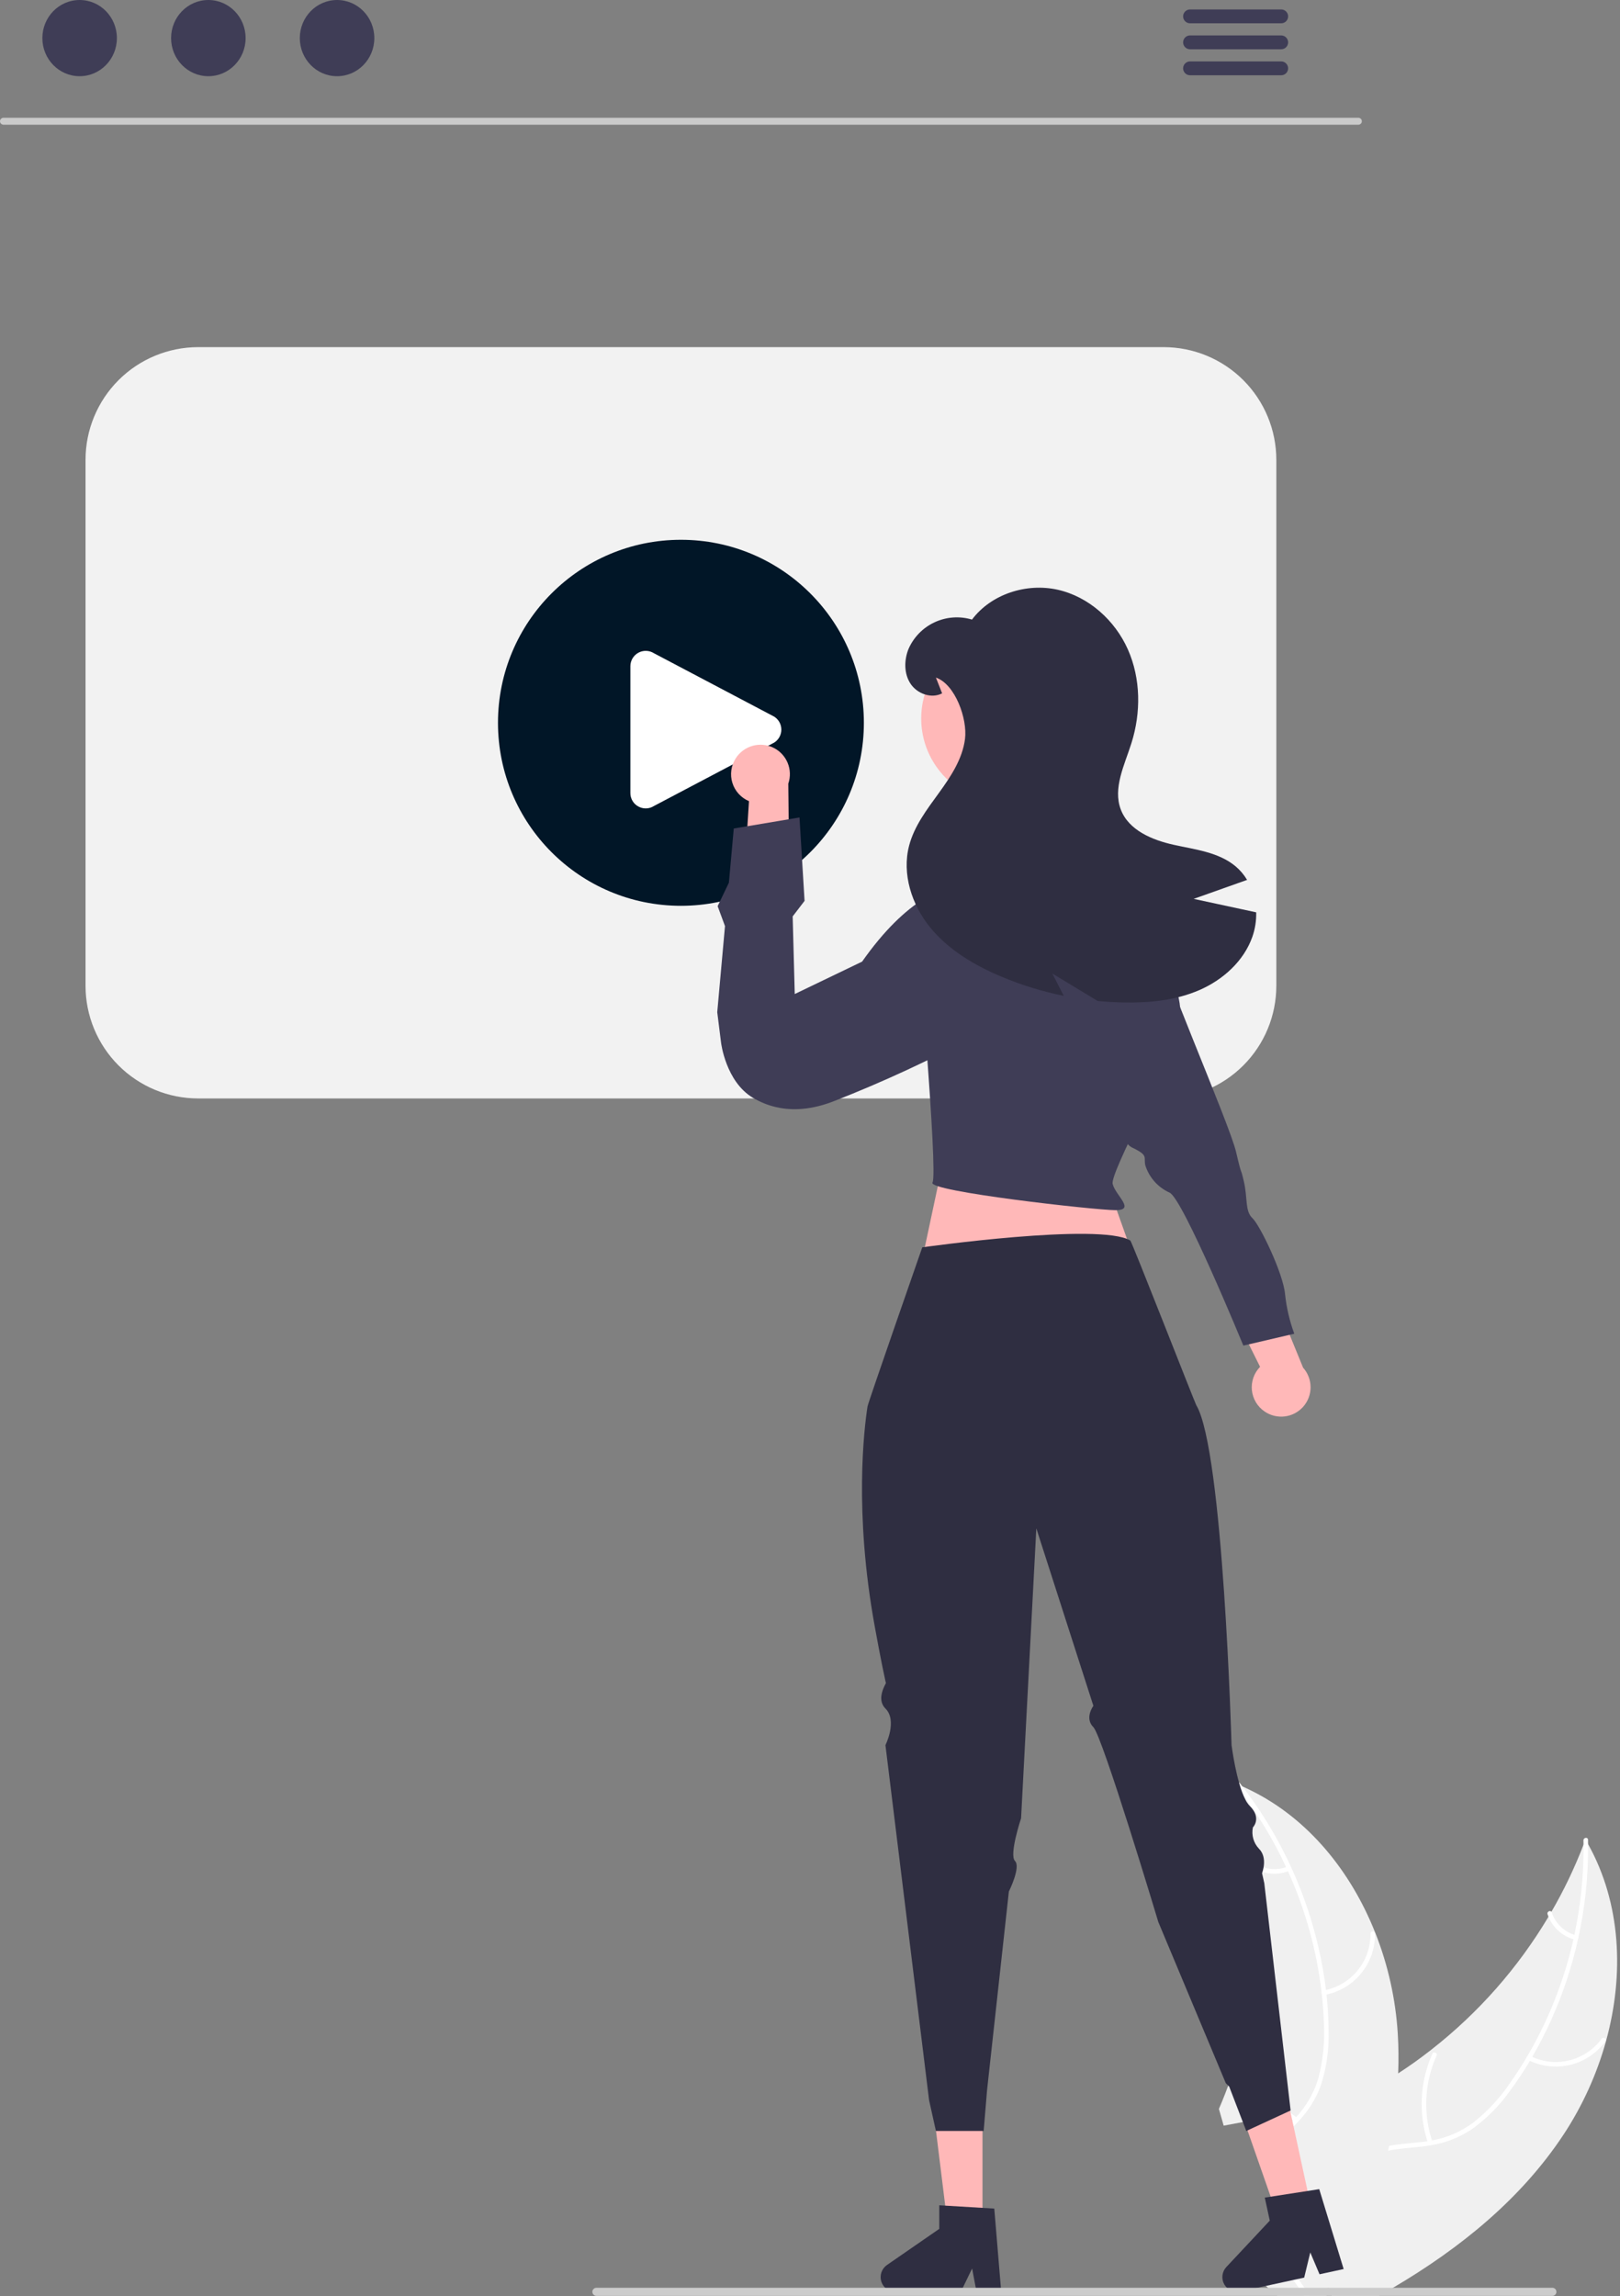 <svg width="475" height="673" viewBox="0 0 475 673" fill="none" xmlns="http://www.w3.org/2000/svg">
<rect x="0" y="0" width="475" height="673" fill="#808080" stroke="none"/>
<g clip-path="url(#clip0_1506_70)">
<path d="M398.317 36.553H0.993C0.728 36.547 0.475 36.437 0.29 36.247C0.104 36.058 0 35.803 0 35.537C0 35.272 0.104 35.017 0.29 34.827C0.475 34.637 0.728 34.528 0.993 34.522H398.317C398.582 34.528 398.835 34.637 399.02 34.827C399.206 35.017 399.31 35.272 399.31 35.537C399.31 35.803 399.206 36.058 399.02 36.247C398.835 36.437 398.582 36.547 398.317 36.553Z" fill="#CACACA"/>
<path d="M23.348 22.338C29.382 22.338 34.273 17.337 34.273 11.169C34.273 5 29.382 0 23.348 0C17.314 0 12.423 5 12.423 11.169C12.423 17.337 17.314 22.338 23.348 22.338Z" fill="#3F3D56"/>
<path d="M61.09 22.338C67.124 22.338 72.016 17.337 72.016 11.169C72.016 5 67.124 0 61.09 0C55.056 0 50.165 5 50.165 11.169C50.165 17.337 55.056 22.338 61.09 22.338Z" fill="#3F3D56"/>
<path d="M98.833 22.338C104.866 22.338 109.758 17.337 109.758 11.169C109.758 5 104.866 0 98.833 0C92.799 0 87.907 5 87.907 11.169C87.907 17.337 92.799 22.338 98.833 22.338Z" fill="#3F3D56"/>
<path d="M375.703 6.832H348.887C348.356 6.82 347.851 6.601 347.48 6.221C347.108 5.842 346.9 5.332 346.9 4.801C346.9 4.27 347.108 3.76 347.48 3.381C347.851 3.001 348.356 2.782 348.887 2.77H375.703C376.234 2.782 376.739 3.001 377.111 3.381C377.482 3.76 377.69 4.27 377.69 4.801C377.69 5.332 377.482 5.842 377.111 6.221C376.739 6.601 376.234 6.82 375.703 6.832Z" fill="#3F3D56"/>
<path d="M375.703 14.447H348.887C348.356 14.435 347.851 14.216 347.48 13.836C347.108 13.457 346.9 12.947 346.9 12.416C346.9 11.885 347.108 11.375 347.48 10.996C347.851 10.616 348.356 10.397 348.887 10.385H375.703C376.234 10.397 376.739 10.616 377.111 10.996C377.482 11.375 377.69 11.885 377.69 12.416C377.69 12.947 377.482 13.457 377.111 13.836C376.739 14.216 376.234 14.435 375.703 14.447Z" fill="#3F3D56"/>
<path d="M375.703 22.062H348.887C348.356 22.05 347.851 21.831 347.48 21.451C347.108 21.072 346.9 20.562 346.9 20.031C346.9 19.5 347.108 18.99 347.48 18.611C347.851 18.231 348.356 18.012 348.887 18H375.703C376.234 18.012 376.739 18.231 377.111 18.611C377.482 18.99 377.69 19.5 377.69 20.031C377.69 20.562 377.482 21.072 377.111 21.451C376.739 21.831 376.234 22.05 375.703 22.062Z" fill="#3F3D56"/>
<path d="M341.228 321.969H58.081C49.331 321.959 40.943 318.479 34.756 312.292C28.569 306.104 25.089 297.716 25.079 288.966V134.751C25.089 126.001 28.569 117.612 34.756 111.425C40.943 105.239 49.332 101.759 58.081 101.749H341.228C349.978 101.759 358.367 105.239 364.554 111.425C370.741 117.612 374.221 126.001 374.231 134.751V288.966C374.221 297.716 370.741 306.104 364.554 312.292C358.367 318.479 349.978 321.959 341.228 321.969Z" fill="#F2F2F2"/>
<path d="M199.655 265.501C229.28 265.501 253.297 241.485 253.297 211.859C253.297 182.234 229.28 158.217 199.655 158.217C170.029 158.217 146.013 182.234 146.013 211.859C146.013 241.485 170.029 265.501 199.655 265.501Z" fill="#011627"/>
<path d="M189.338 236.954C188.579 236.952 187.832 236.758 187.167 236.389C186.457 236.006 185.864 235.436 185.453 234.741C185.042 234.046 184.828 233.252 184.834 232.445V195.271C184.834 194.465 185.051 193.674 185.461 192.98C185.872 192.287 186.461 191.716 187.167 191.328C187.874 190.939 188.671 190.748 189.477 190.774C190.283 190.799 191.067 191.041 191.747 191.473L227.01 210.06C227.65 210.466 228.176 211.027 228.541 211.691C228.906 212.355 229.097 213.101 229.097 213.858C229.097 214.616 228.906 215.361 228.541 216.025C228.176 216.689 227.65 217.25 227.01 217.657L191.747 236.243C191.028 236.705 190.193 236.952 189.338 236.954Z" fill="white"/>
<path d="M370.764 413.704C369.729 412.999 368.862 412.075 368.223 410.998C367.584 409.921 367.189 408.717 367.065 407.471C366.942 406.225 367.093 404.966 367.509 403.785C367.924 402.604 368.594 401.528 369.47 400.633L355.906 373.38L371.609 375.292L382.082 400.879C383.487 402.451 384.267 404.483 384.274 406.592C384.281 408.7 383.515 410.738 382.12 412.319C380.724 413.9 378.798 414.914 376.705 415.169C374.612 415.425 372.498 414.903 370.764 413.704Z" fill="#FFB8B8"/>
<path d="M315.777 319.935L326.066 318.514C326.066 318.514 327.06 334.027 331.982 336.378C336.904 338.73 335.244 339.116 335.825 341.605C336.384 343.357 337.306 344.972 338.53 346.344C339.754 347.716 341.254 348.816 342.931 349.57C346.829 351.285 364.564 394.409 364.564 394.409L379.497 390.927C378.115 387.183 377.205 383.281 376.788 379.312C376.264 373.312 369.463 359.152 367.223 357.051C364.984 354.949 365.869 351.243 364.708 346.266C363.548 341.288 364.353 345.903 362.419 337.607C360.484 329.311 338.734 279.592 337.822 271.932C336.911 264.272 326.237 259.764 326.237 259.764L317.941 261.698L315.777 319.935Z" fill="#3F3D56"/>
<path d="M275.419 345.607L258.78 423.717L349.603 416.871L322.419 340.607L275.419 345.607Z" fill="#FFB8B8"/>
<path d="M470.925 598.19C468.221 607.965 464 617.254 458.415 625.72C445.935 644.59 428.075 659.02 408.445 670.57C407.085 671.38 405.705 672.17 404.325 672.95H390.555L390.075 671.85V671.84L389.515 670.57L389.445 670.42L389.415 670.57L388.865 672.95H382.105C381.545 672.16 380.995 671.37 380.455 670.57C379.665 669.4 378.905 668.22 378.185 667.02C376.914 664.921 375.778 662.743 374.785 660.5C374.665 660.25 374.565 660 374.465 659.75L374.915 659.26L373.045 651.08L376.805 650.46L372.685 637.75C372.835 637.28 373.005 636.81 373.185 636.34C375.495 630.49 379.835 626.12 384.985 622.45C390.285 618.66 396.455 615.62 402.125 612.46C404.785 610.97 407.405 609.4 409.955 607.74V607.73C413.215 605.62 416.378 603.363 419.445 600.96C419.497 600.926 419.547 600.89 419.595 600.85C419.637 600.819 419.677 600.786 419.715 600.75C433.463 590.009 445.097 576.809 454.025 561.82L454.029 561.819L454.032 561.817L454.034 561.814L454.035 561.81C454.335 561.33 454.615 560.85 454.895 560.36V560.35C458.551 554.061 461.698 547.491 464.305 540.7V540.69C464.505 540.19 464.685 539.69 464.875 539.19C465.135 539.63 465.385 540.07 465.625 540.51L465.629 540.51L465.632 540.513L465.634 540.516L465.635 540.52C475.335 557.87 476.255 578.77 470.925 598.19Z" fill="#F0F0F0"/>
<path d="M465.635 540.52C465.732 549.779 464.769 559.019 462.765 568.06C461.864 572.197 460.742 576.283 459.405 580.3C456.808 588.159 453.413 595.732 449.275 602.9C449.045 603.29 448.825 603.67 448.585 604.05V604.06C446.816 607.042 444.897 609.932 442.835 612.72C439.714 617.16 435.859 621.036 431.435 624.18C427.821 626.567 423.735 628.147 419.455 628.81C418.655 628.96 417.835 629.07 417.005 629.17C413.695 629.56 410.275 629.71 406.995 630.41C405.333 630.738 403.716 631.258 402.175 631.96C396.895 634.41 393.925 639.54 392.625 645.02C392.395 645.98 392.215 646.95 392.075 647.92C390.985 655.37 392.185 663.11 391.565 670.57C391.495 671.36 391.405 672.16 391.295 672.95H390.555L390.075 671.85V671.84C390.125 671.42 390.165 671 390.205 670.57C390.445 666.905 390.475 663.229 390.295 659.56C390.255 657.91 390.225 656.25 390.245 654.59C390.265 653.26 390.315 651.93 390.415 650.61V650.6C390.485 649.78 390.565 648.97 390.675 648.16C390.992 645.68 391.603 643.246 392.495 640.91C393.365 638.503 394.734 636.307 396.513 634.466C398.291 632.625 400.439 631.182 402.815 630.23C404.266 629.686 405.762 629.267 407.285 628.98C410.635 628.34 414.095 628.18 417.465 627.76C417.825 627.72 418.185 627.67 418.535 627.61C418.985 627.54 419.425 627.46 419.865 627.38C424.274 626.597 428.439 624.792 432.025 622.11C436.286 618.736 439.992 614.714 443.005 610.19C444.645 607.84 446.205 605.44 447.655 602.97C447.655 602.969 447.655 602.967 447.655 602.966C447.656 602.965 447.657 602.964 447.658 602.963C447.659 602.962 447.66 602.961 447.661 602.961C447.662 602.96 447.663 602.96 447.665 602.96C447.735 602.84 447.805 602.73 447.875 602.61L447.885 602.59C454.104 591.961 458.645 580.435 461.345 568.42C461.435 567.98 461.535 567.54 461.635 567.1C463.491 558.424 464.386 549.571 464.305 540.7V540.69C464.305 540.27 464.295 539.86 464.285 539.44C464.265 538.58 465.595 538.39 465.615 539.25C465.625 539.67 465.635 540.09 465.625 540.51C465.626 540.51 465.627 540.51 465.629 540.511C465.63 540.511 465.631 540.512 465.632 540.513C465.633 540.514 465.633 540.515 465.634 540.516C465.634 540.517 465.635 540.519 465.635 540.52Z" fill="white"/>
<path d="M448.014 603.779C451.824 605.714 456.199 606.232 460.356 605.24C464.513 604.248 468.182 601.811 470.708 598.363C471.217 597.664 470.154 596.84 469.645 597.541C467.298 600.755 463.88 603.025 460.007 603.941C456.134 604.857 452.062 604.359 448.524 602.535C447.755 602.14 447.249 603.386 448.014 603.779Z" fill="white"/>
<path d="M419.993 627.778C417.209 619.497 417.648 610.471 421.223 602.499C421.577 601.709 420.334 601.2 419.979 601.989C416.274 610.292 415.837 619.686 418.753 628.297C419.032 629.117 420.27 628.594 419.993 627.778Z" fill="white"/>
<path d="M462.021 567.223C460.391 566.781 458.896 565.941 457.67 564.779C456.444 563.617 455.526 562.168 454.999 560.563C454.731 559.74 453.493 560.264 453.759 561.082C454.35 562.852 455.366 564.451 456.717 565.738C458.068 567.025 459.714 567.962 461.511 568.466C461.677 568.528 461.859 568.524 462.022 568.456C462.185 568.388 462.316 568.26 462.388 568.099C462.455 567.934 462.454 567.75 462.385 567.585C462.316 567.421 462.186 567.291 462.021 567.223Z" fill="white"/>
<path d="M409.955 607.73V607.74C409.645 614.881 408.752 621.984 407.285 628.98V628.99C407.205 629.47 407.095 629.94 406.995 630.41C404.581 641.229 401.198 651.808 396.885 662.02C395.695 664.9 394.448 667.75 393.145 670.57C392.785 671.37 392.415 672.16 392.035 672.95H390.555L390.075 671.85V671.84L389.515 670.57L389.445 670.42L389.415 670.57L388.865 672.95H374.565L371.785 670.57L367.735 667.1L373.395 660.92L374.325 659.9L374.465 659.75L374.915 659.26L373.045 651.08L376.805 650.46L372.685 637.75L370.735 631.74L370.245 630.23L367.395 621.44L358.795 623.05L357.395 618.15C359.973 612.175 362.118 606.022 363.815 599.74C363.825 599.69 363.845 599.65 363.855 599.6C368.398 582.678 369.761 565.059 367.875 547.64V547.63C367.815 547.07 367.745 546.5 367.665 545.95V545.93C366.808 538.711 365.363 531.574 363.345 524.59C363.205 524.06 363.045 523.54 362.895 523.02C363.355 523.22 363.805 523.41 364.265 523.61L364.275 523.62H364.295C365.025 523.94 365.755 524.28 366.465 524.64C383.525 532.93 396.075 548.49 403.205 566.43C403.225 566.48 403.245 566.52 403.265 566.57C406.985 575.974 409.202 585.906 409.835 596C410.074 599.905 410.115 603.82 409.955 607.73Z" fill="#F0F0F0"/>
<path d="M384.005 672.95H382.425C381.925 672.14 381.385 671.35 380.845 670.57C379.985 669.36 379.098 668.177 378.185 667.02C377.395 666.02 376.605 665.03 375.815 664.04C374.995 663.01 374.185 661.98 373.395 660.92L374.325 659.9C374.475 660.1 374.625 660.3 374.785 660.5C377.345 663.87 380.115 667.11 382.485 670.57C383.015 671.35 383.525 672.14 384.005 672.95Z" fill="white"/>
<path d="M362.563 523.579C362.823 523.909 363.093 524.249 363.343 524.589C365.293 527.119 367.136 529.729 368.873 532.419C371.966 537.165 374.713 542.128 377.093 547.269C377.283 547.669 377.473 548.079 377.653 548.489C382.746 559.722 386.065 571.678 387.493 583.929C387.513 584.049 387.523 584.159 387.533 584.279C387.863 587.139 388.076 590.009 388.173 592.889C388.492 598.312 387.955 603.752 386.583 609.009C386.383 609.699 386.163 610.379 385.923 611.039C385.321 612.656 384.568 614.213 383.673 615.689C383.03 616.765 382.315 617.798 381.533 618.779C381.063 619.379 380.573 619.969 380.053 620.539C379.753 620.869 379.443 621.199 379.133 621.529C378.873 621.779 378.623 622.039 378.363 622.289C375.663 624.909 372.683 627.339 370.243 630.229L370.733 631.739C373.083 628.759 376.113 626.289 378.843 623.689C380.557 622.077 382.117 620.309 383.503 618.409C383.683 618.149 383.873 617.889 384.043 617.619C384.969 616.265 385.769 614.829 386.433 613.329C386.773 612.579 387.083 611.809 387.363 611.009C388.997 605.838 389.741 600.428 389.563 595.009C389.531 591.537 389.324 588.069 388.943 584.619C388.903 584.169 388.853 583.729 388.793 583.279C387.779 575.065 385.929 566.977 383.273 559.139C379.911 549.195 375.286 539.724 369.513 530.959C367.863 528.449 366.113 525.999 364.263 523.609C364.023 523.279 363.773 522.959 363.513 522.629C362.983 521.949 362.033 522.899 362.563 523.579Z" fill="white"/>
<path d="M388.317 584.745C392.525 583.996 396.329 581.776 399.051 578.481C401.773 575.186 403.235 571.031 403.176 566.757C403.172 566.583 403.101 566.417 402.977 566.294C402.853 566.172 402.686 566.102 402.512 566.1C402.338 566.098 402.169 566.164 402.043 566.283C401.916 566.403 401.84 566.567 401.832 566.741C401.894 570.72 400.532 574.591 397.991 577.654C395.45 580.717 391.898 582.771 387.975 583.445C387.123 583.592 387.47 584.892 388.317 584.745Z" fill="white"/>
<path d="M380.393 620.778C373.184 615.842 368.1 608.371 366.155 599.853C365.963 599.009 364.663 599.352 364.855 600.195C366.896 609.054 372.202 616.819 379.716 621.938C380.432 622.426 381.106 621.262 380.393 620.778Z" fill="white"/>
<path d="M377.492 547.124C375.924 547.753 374.224 547.982 372.546 547.792C370.868 547.602 369.263 546.998 367.875 546.035C367.165 545.538 366.492 546.702 367.198 547.195C368.735 548.253 370.509 548.918 372.362 549.132C374.216 549.346 376.095 549.103 377.833 548.424C378.002 548.373 378.146 548.26 378.235 548.108C378.324 547.956 378.352 547.775 378.312 547.603C378.266 547.431 378.154 547.284 378 547.194C377.847 547.105 377.664 547.079 377.492 547.124Z" fill="white"/>
<path d="M288.077 652.388H277.875L273.022 613.036L288.079 613.037L288.077 652.388Z" fill="#FFB8B8"/>
<path d="M293.566 671.76H286.327L285.034 664.925L281.725 671.76H262.524C261.604 671.76 260.708 671.466 259.966 670.92C259.225 670.375 258.677 669.607 258.404 668.728C258.13 667.849 258.144 666.906 258.444 666.036C258.744 665.166 259.314 664.415 260.072 663.892L275.405 653.302V646.393L291.532 647.355L293.566 671.76Z" fill="#2F2E41"/>
<path d="M384.502 647.313L374.532 649.475L361.446 612.047L376.161 608.855L384.502 647.313Z" fill="#FFB8B8"/>
<path d="M393.973 665.08L386.898 666.615L384.186 660.21L382.401 667.591L363.637 671.661C362.737 671.856 361.799 671.759 360.959 671.383C360.119 671.007 359.421 670.373 358.967 669.572C358.513 668.771 358.327 667.847 358.436 666.933C358.545 666.019 358.943 665.164 359.572 664.492L372.311 650.893L370.847 644.14L386.812 641.662L393.973 665.08Z" fill="#2F2E41"/>
<path d="M456.355 671.76C456.355 671.916 456.325 672.071 456.265 672.216C456.206 672.36 456.118 672.492 456.007 672.602C455.897 672.713 455.765 672.801 455.621 672.86C455.476 672.92 455.321 672.95 455.165 672.95H174.875C174.559 672.95 174.257 672.824 174.033 672.601C173.81 672.378 173.685 672.075 173.685 671.76C173.685 671.444 173.81 671.142 174.033 670.918C174.257 670.695 174.559 670.57 174.875 670.57H455.165C455.321 670.569 455.476 670.6 455.621 670.659C455.765 670.719 455.897 670.807 456.007 670.917C456.118 671.028 456.206 671.159 456.265 671.304C456.325 671.448 456.355 671.603 456.355 671.76Z" fill="#CCCCCC"/>
<path d="M256.462 476.607C263.622 515.957 261.412 490.947 261.412 490.947C261.412 490.947 256.042 497.207 259.622 500.787C263.202 504.367 259.622 511.517 259.622 511.517L272.419 615.607L274.419 624.607H288.419L289.419 612.607L295.812 554.417C295.812 554.417 299.392 547.257 297.602 545.467C295.812 543.677 299.392 532.947 299.392 532.947L303.862 447.987L320.592 499.997C320.592 499.997 317.902 503.577 320.592 506.257C323.272 508.937 339.632 563.357 339.632 563.357L359.419 610.607L360.419 611.607L365.419 624.607L378.419 618.607L370.702 551.987L370.382 550.557L370.042 549.047C370.042 549.047 371.832 544.577 369.152 541.887C368.368 541.067 367.795 540.069 367.483 538.978C367.171 537.887 367.13 536.737 367.362 535.627C367.449 535.533 367.53 535.433 367.602 535.327C367.918 534.892 368.137 534.394 368.242 533.867C368.482 532.747 368.272 531.177 366.462 529.367C365.952 528.825 365.524 528.212 365.192 527.547C362.472 522.397 361.102 511.487 361.102 511.487C361.102 511.487 358.682 425.077 350.762 411.877C350.342 411.187 331.859 363.877 331.419 363.607C322.479 358.247 270.419 365.607 270.419 365.607C270.419 365.607 254.562 411.047 254.372 412.227C253.342 418.857 250.392 443.227 256.462 476.607Z" fill="#2F2E41"/>
<path d="M215.725 222.275C215.046 223.327 214.605 224.515 214.434 225.756C214.264 226.997 214.367 228.26 214.737 229.456C215.108 230.652 215.736 231.753 216.577 232.68C217.419 233.608 218.453 234.339 219.608 234.824L217.69 265.205L231.419 257.345L231.135 229.7C231.82 227.706 231.75 225.53 230.938 223.584C230.126 221.638 228.628 220.058 226.728 219.143C224.829 218.228 222.66 218.041 220.632 218.618C218.604 219.196 216.858 220.497 215.725 222.275Z" fill="#FFB8B8"/>
<path d="M268.76 271.609C268.76 271.609 276.118 260.645 290.6 246.164C298.267 243.608 311.551 245.098 316.156 246.164C337.453 274.275 338.794 272.407 344.337 288.114C345.775 292.187 346.493 296.101 345.855 299.295C343.299 312.073 325.396 343.636 326.247 347.043C327.099 350.451 333.062 354.71 327.099 354.71C321.136 354.71 271.715 349.163 273.419 346.607C275.122 344.052 268.76 271.609 268.76 271.609Z" fill="#3F3D56"/>
<path d="M294.776 235.26C308.399 235.26 319.443 224.216 319.443 210.593C319.443 196.97 308.399 185.926 294.776 185.926C281.152 185.926 270.108 196.97 270.108 210.593C270.108 224.216 281.152 235.26 294.776 235.26Z" fill="#FFB8B8"/>
<path d="M299.055 263.253C299.055 263.253 278.612 245.111 252.778 281.859L233.028 291.359L232.419 268.607L235.908 264.053L234.419 239.607L215.149 242.844L213.72 258.72L210.419 265.607L212.574 271.449L210.303 296.677L211.419 305.607C211.419 305.607 212.772 317.014 220.749 321.763C222.873 323.035 225.183 323.966 227.596 324.521C232.323 325.602 238.033 325.353 244.808 322.647C258.888 317.127 272.625 310.769 285.945 303.607L299.055 263.253Z" fill="#3F3D56"/>
<path d="M349.999 263.467C355.219 261.617 360.439 259.764 365.659 257.907C364.759 256.398 363.613 255.049 362.269 253.917C357.299 249.767 350.439 249.017 344.129 247.617C337.809 246.217 330.949 243.347 328.639 237.307C326.239 231.027 329.719 224.247 331.739 217.847C334.569 208.917 334.509 198.947 330.719 190.387C326.929 181.827 319.229 174.887 310.089 172.847C300.949 170.817 290.619 174.127 284.999 181.607C281.378 180.521 277.484 180.798 274.054 182.386C270.623 183.974 267.893 186.764 266.379 190.227C265.069 193.507 265.029 197.457 266.979 200.407C268.929 203.357 273.099 204.867 276.239 203.227L274.419 198.607C280.049 200.517 283.709 210.697 282.949 216.597C282.199 222.487 278.759 227.647 275.269 232.457C271.779 237.267 268.059 242.127 266.559 247.877C264.399 256.147 267.319 265.187 272.719 271.817C278.119 278.447 285.729 282.947 293.609 286.257C299.507 288.737 305.637 290.626 311.909 291.897C310.789 289.717 309.679 287.537 308.559 285.357L321.849 293.397C324.419 293.647 327.009 293.797 329.599 293.847C337.139 293.977 344.828 293.187 351.729 290.177C358.639 287.157 364.709 281.687 367.209 274.577C368.01 272.278 368.389 269.852 368.328 267.417C362.219 266.097 356.109 264.781 349.999 263.467Z" fill="#2F2E41"/>
</g>
<defs>
<clipPath id="clip0_1506_70">
<rect width="474.16" height="672.95" fill="white"/>
</clipPath>
</defs>
</svg>
